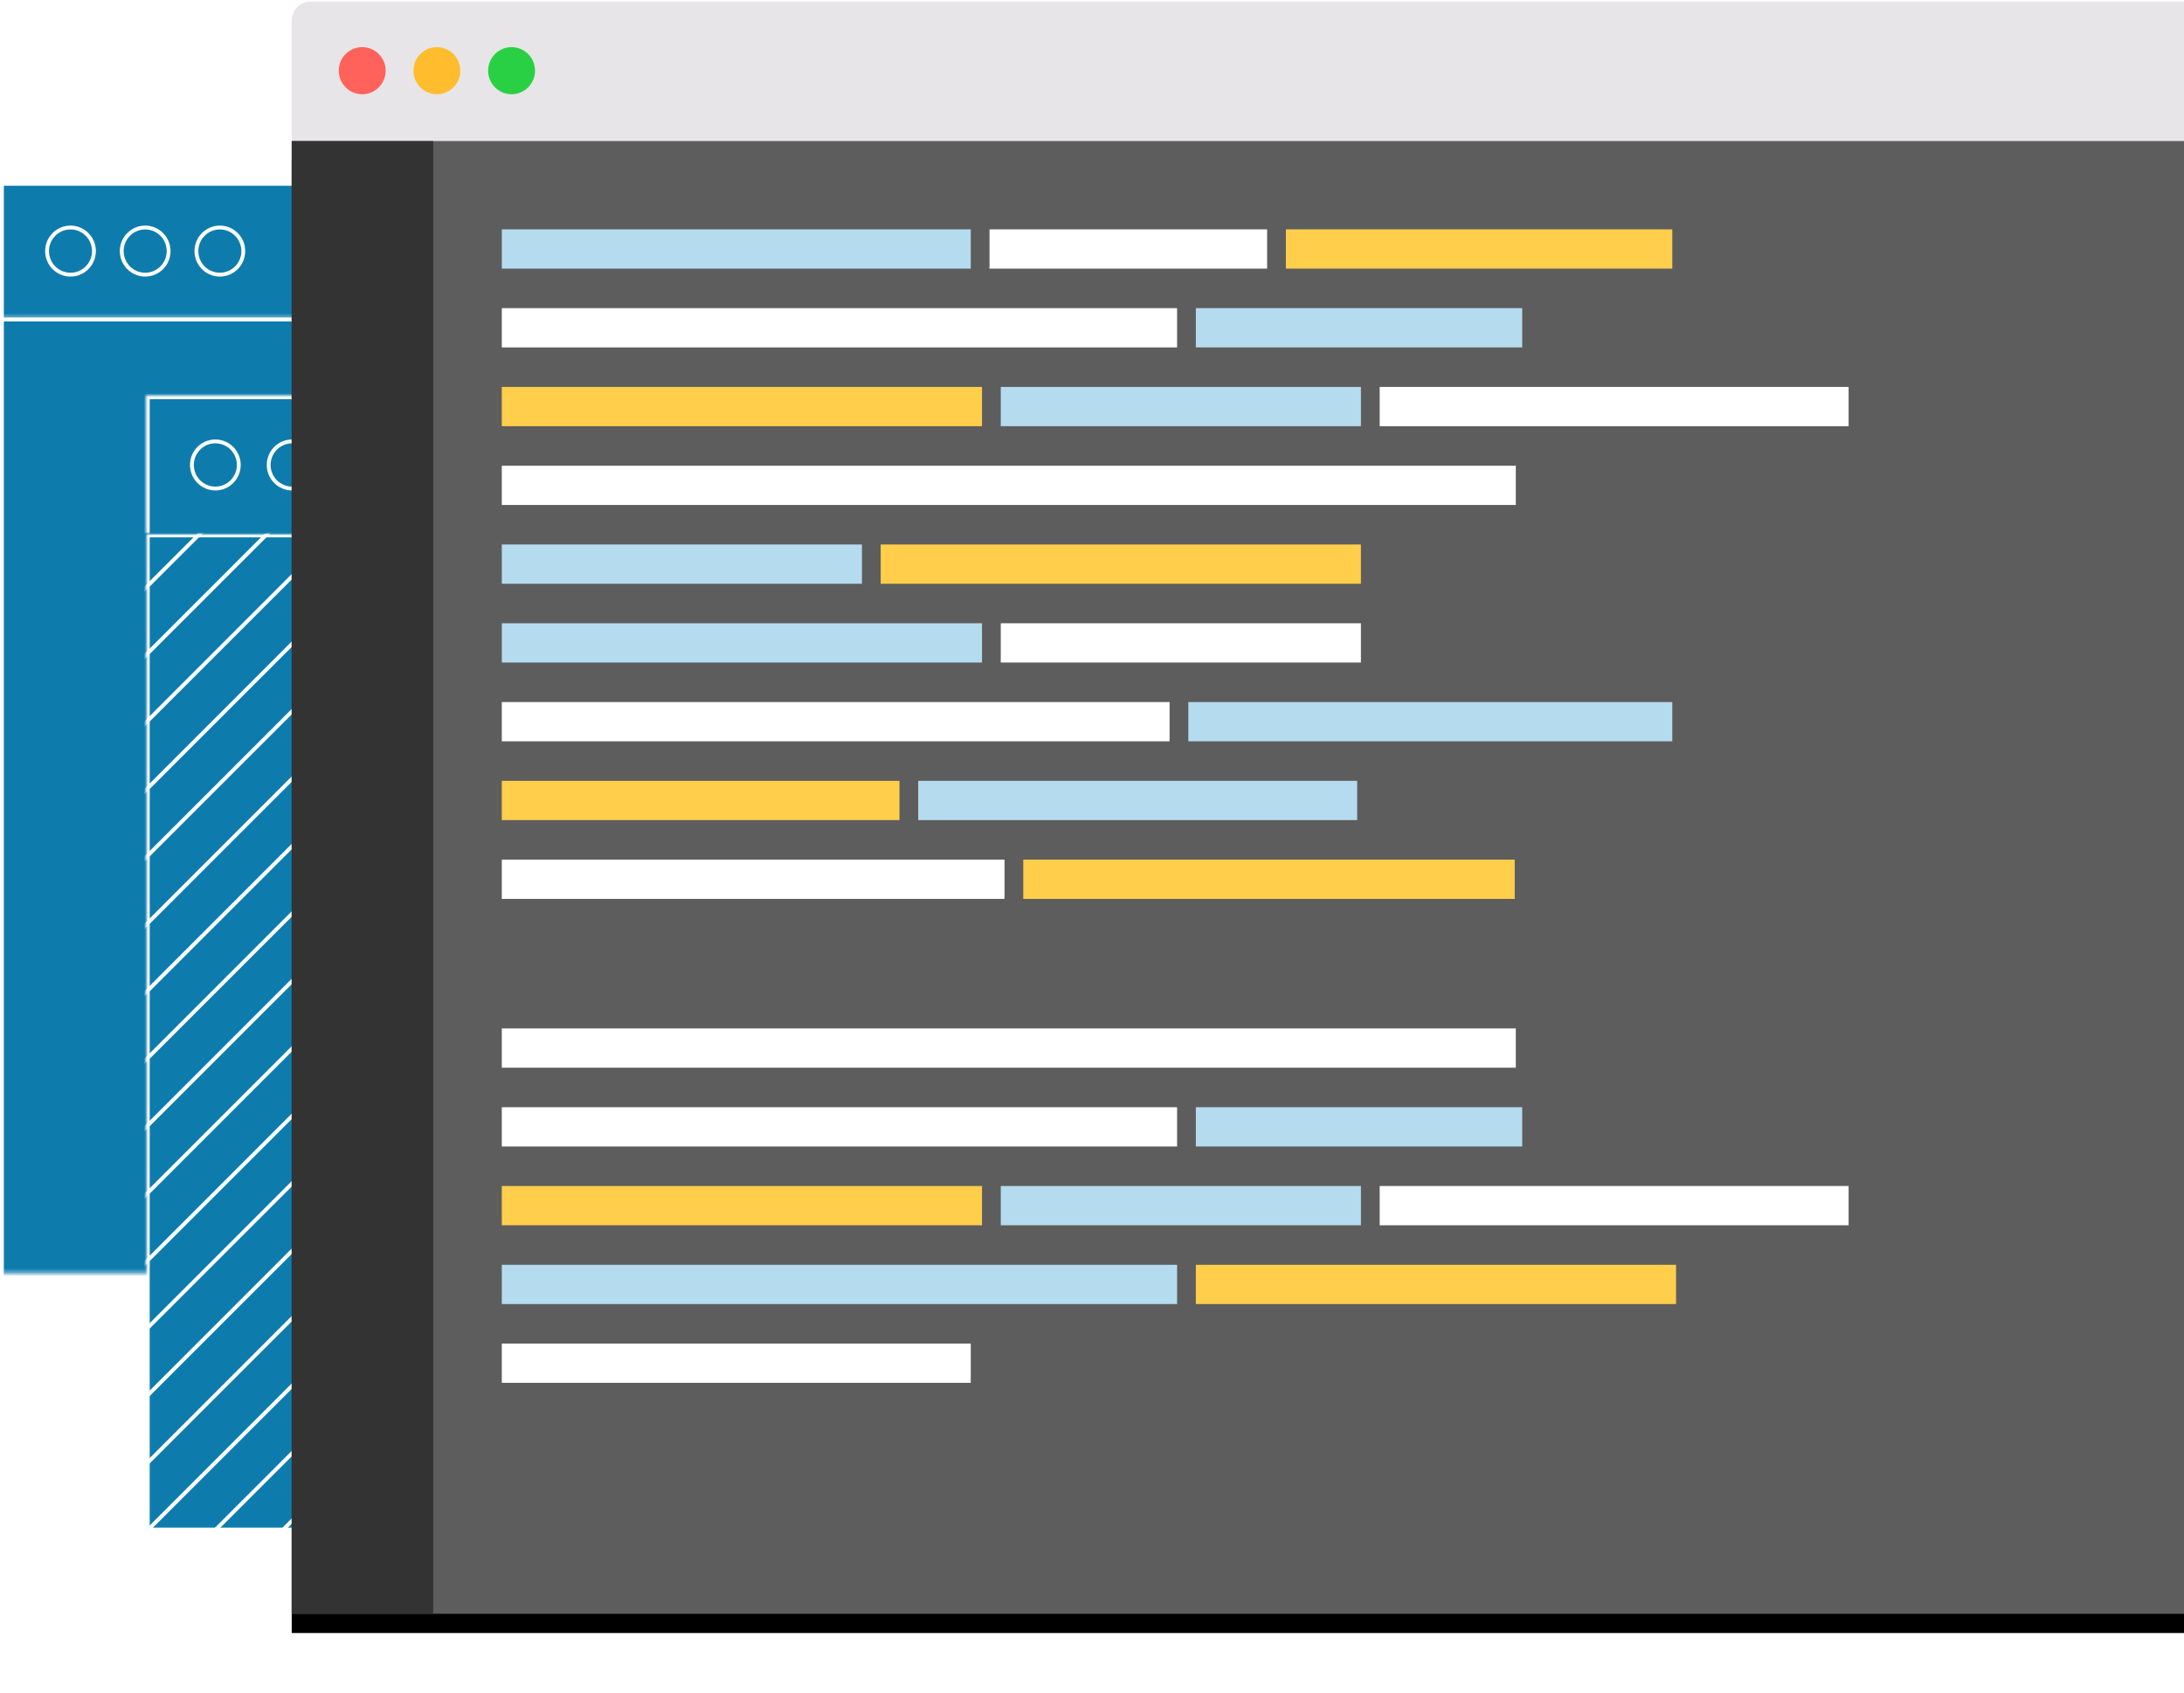 <?xml version="1.0" encoding="UTF-8" standalone="no"?>
<svg width="569px" height="441px" viewBox="0 0 569 441" version="1.1" xmlns="http://www.w3.org/2000/svg" xmlns:xlink="http://www.w3.org/1999/xlink">
    <!-- Generator: Sketch 39.1 (31720) - http://www.bohemiancoding.com/sketch -->
    <title>windows</title>
    <desc>Created with Sketch.</desc>
    <defs>
        <rect id="path-1" x="-2.38742359e-12" y="0.39" width="688.857" height="36.361"></rect>
        <mask id="mask-2" maskContentUnits="userSpaceOnUse" maskUnits="objectBoundingBox" x="0" y="0" width="688.857" height="36.361" fill="white">
            <use xlink:href="#path-1"></use>
        </mask>
        <rect id="path-3" x="-2.84217094e-12" y="35.752" width="688.857" height="284.647"></rect>
        <mask id="mask-4" maskContentUnits="userSpaceOnUse" maskUnits="objectBoundingBox" x="0" y="0" width="688.857" height="284.647" fill="white">
            <use xlink:href="#path-3"></use>
        </mask>
        <rect id="path-5" x="0" y="0" width="475" height="260"></rect>
        <mask id="mask-6" maskContentUnits="userSpaceOnUse" maskUnits="objectBoundingBox" x="0" y="0" width="475" height="260" fill="white">
            <use xlink:href="#path-5"></use>
        </mask>
        <mask id="mask-8" maskContentUnits="userSpaceOnUse" maskUnits="objectBoundingBox" x="0" y="0" width="475" height="260" fill="white">
            <use xlink:href="#path-5"></use>
        </mask>
        <polyline id="path-9" points="0 36 0 0 532 0 532 36"></polyline>
        <mask id="mask-10" maskContentUnits="userSpaceOnUse" maskUnits="objectBoundingBox" x="0" y="0" width="532" height="36" fill="white">
            <use xlink:href="#path-9"></use>
        </mask>
        <polygon id="path-11" points="0 420.458 644.354 420.458 644.354 36.752 0 36.752"></polygon>
        <filter x="-50%" y="-50%" width="200%" height="200%" filterUnits="objectBoundingBox" id="filter-12">
            <feOffset dx="0" dy="5" in="SourceAlpha" result="shadowOffsetOuter1"></feOffset>
            <feGaussianBlur stdDeviation="7.5" in="shadowOffsetOuter1" result="shadowBlurOuter1"></feGaussianBlur>
            <feColorMatrix values="0 0 0 0 0.395   0 0 0 0 0.395   0 0 0 0 0.395  0 0 0 0.5 0" type="matrix" in="shadowBlurOuter1"></feColorMatrix>
        </filter>
    </defs>
    <g id="Page-1" stroke="none" stroke-width="1" fill="none" fill-rule="evenodd">
        <g id="1" transform="translate(-711, -2273)">
            <g id="Group-6-Copy-4" transform="translate(0, 2100)">
                <g id="windows" transform="translate(711, 173)">
                    <g id="windowThree" transform="translate(0, 47)" stroke="#FFFFFF">
                        <use id="Rectangle-632" mask="url(#mask-2)" stroke-width="2" fill="#0D7CAD" xlink:href="#path-1"></use>
                        <use id="Rectangle-632-Copy" mask="url(#mask-4)" stroke-width="2" fill="#0D7CAD" xlink:href="#path-3"></use>
                        <ellipse id="Oval-2" cx="57.279" cy="18.417" rx="6.106" ry="6.139"></ellipse>
                        <ellipse id="Oval-2-Copy" cx="37.824" cy="18.417" rx="6.106" ry="6.139"></ellipse>
                        <ellipse id="Oval-2-Copy-2" cx="18.369" cy="18.417" rx="6.106" ry="6.139"></ellipse>
                    </g>
                    <g id="windowTwo" transform="translate(38, 103)">
                        <g id="Group-25" transform="translate(0, 36)">
                            <mask id="mask-7" fill="white">
                                <use xlink:href="#path-5"></use>
                            </mask>
                            <g id="Rectangle-869" stroke="#FFFFFF" mask="url(#mask-6)" stroke-width="2" fill="#0D7CAD">
                                <use mask="url(#mask-8)" xlink:href="#path-5"></use>
                            </g>
                            <g id="Group-16" mask="url(#mask-7)" stroke="#FFFFFF" stroke-linecap="square">
                                <g transform="translate(-164, -183)">
                                    <path d="M-67.181,163.057 L393.322,163.057" id="Line" transform="translate(163.071, 163.422) rotate(-45) translate(-163.071, -163.422) "></path>
                                    <path d="M151.97,382.207 L612.473,382.207" id="Line-Copy-111" transform="translate(382.222, 382.573) rotate(-45) translate(-382.222, -382.573) "></path>
                                    <path d="M-23.247,206.99 L437.256,206.99" id="Line-Copy-91" transform="translate(207.004, 207.356) rotate(-45) translate(-207.004, -207.356) "></path>
                                    <path d="M195.904,426.141 L656.407,426.141" id="Line-Copy-112" transform="translate(426.155, 426.506) rotate(-45) translate(-426.155, -426.506) "></path>
                                    <path d="M20.686,250.924 L481.189,250.924" id="Line-Copy-96" transform="translate(250.938, 251.289) rotate(-45) translate(-250.938, -251.289) "></path>
                                    <path d="M239.837,470.074 L700.34,470.074" id="Line-Copy-113" transform="translate(470.089, 470.44) rotate(-45) translate(-470.089, -470.44) "></path>
                                    <path d="M64.62,294.857 L525.123,294.857" id="Line-Copy-101" transform="translate(294.871, 295.223) rotate(-45) translate(-294.871, -295.223) "></path>
                                    <path d="M283.771,514.008 L744.274,514.008" id="Line-Copy-114" transform="translate(514.022, 514.373) rotate(-45) translate(-514.022, -514.373) "></path>
                                    <path d="M108.553,338.791 L569.056,338.791" id="Line-Copy-106" transform="translate(338.805, 339.156) rotate(-45) translate(-338.805, -339.156) "></path>
                                    <path d="M327.704,557.942 L788.207,557.942" id="Line-Copy-115" transform="translate(557.956, 558.307) rotate(-45) translate(-557.956, -558.307) "></path>
                                    <path d="M-58.394,171.843 L402.109,171.843" id="Line-Copy-87" transform="translate(171.858, 172.209) rotate(-45) translate(-171.858, -172.209) "></path>
                                    <path d="M160.757,390.994 L621.26,390.994" id="Line-Copy-116" transform="translate(391.008, 391.36) rotate(-45) translate(-391.008, -391.36) "></path>
                                    <path d="M-14.46,215.777 L446.043,215.777" id="Line-Copy-92" transform="translate(215.791, 216.142) rotate(-45) translate(-215.791, -216.142) "></path>
                                    <path d="M204.69,434.928 L665.193,434.928" id="Line-Copy-117" transform="translate(434.942, 435.293) rotate(-45) translate(-434.942, -435.293) "></path>
                                    <path d="M29.473,259.71 L489.976,259.71" id="Line-Copy-97" transform="translate(259.725, 260.076) rotate(-45) translate(-259.725, -260.076) "></path>
                                    <path d="M248.624,478.861 L709.127,478.861" id="Line-Copy-118" transform="translate(478.875, 479.227) rotate(-45) translate(-478.875, -479.227) "></path>
                                    <path d="M73.407,303.644 L533.91,303.644" id="Line-Copy-102" transform="translate(303.658, 304.009) rotate(-45) translate(-303.658, -304.009) "></path>
                                    <path d="M292.557,522.795 L753.06,522.795" id="Line-Copy-119" transform="translate(522.809, 523.16) rotate(-45) translate(-522.809, -523.16) "></path>
                                    <path d="M117.34,347.578 L577.843,347.578" id="Line-Copy-107" transform="translate(347.592, 347.943) rotate(-45) translate(-347.592, -347.943) "></path>
                                    <path d="M336.491,566.728 L796.994,566.728" id="Line-Copy-120" transform="translate(566.742, 567.094) rotate(-45) translate(-566.742, -567.094) "></path>
                                    <path d="M-49.607,180.63 L410.896,180.63" id="Line-Copy-88" transform="translate(180.644, 180.996) rotate(-45) translate(-180.644, -180.996) "></path>
                                    <path d="M169.543,399.781 L630.047,399.781" id="Line-Copy-121" transform="translate(399.795, 400.146) rotate(-45) translate(-399.795, -400.146) "></path>
                                    <path d="M-5.674,224.564 L454.829,224.564" id="Line-Copy-93" transform="translate(224.578, 224.929) rotate(-45) translate(-224.578, -224.929) "></path>
                                    <path d="M213.477,443.714 L673.98,443.714" id="Line-Copy-122" transform="translate(443.728, 444.08) rotate(-45) translate(-443.728, -444.08) "></path>
                                    <path d="M38.26,268.497 L498.763,268.497" id="Line-Copy-98" transform="translate(268.511, 268.863) rotate(-45) translate(-268.511, -268.863) "></path>
                                    <path d="M257.41,487.648 L717.914,487.648" id="Line-Copy-123" transform="translate(487.662, 488.013) rotate(-45) translate(-487.662, -488.013) "></path>
                                    <path d="M82.193,312.431 L542.696,312.431" id="Line-Copy-103" transform="translate(312.445, 312.796) rotate(-45) translate(-312.445, -312.796) "></path>
                                    <path d="M301.344,531.581 L761.847,531.581" id="Line-Copy-124" transform="translate(531.596, 531.947) rotate(-45) translate(-531.596, -531.947) "></path>
                                    <path d="M126.127,356.364 L586.63,356.364" id="Line-Copy-108" transform="translate(356.378, 356.73) rotate(-45) translate(-356.378, -356.73) "></path>
                                    <path d="M345.277,575.515 L805.781,575.515" id="Line-Copy-125" transform="translate(575.529, 575.88) rotate(-45) translate(-575.529, -575.88) "></path>
                                    <path d="M-40.821,189.417 L419.683,189.417" id="Line-Copy-89" transform="translate(189.431, 189.782) rotate(-45) translate(-189.431, -189.782) "></path>
                                    <path d="M178.33,408.568 L638.833,408.568" id="Line-Copy-126" transform="translate(408.582, 408.933) rotate(-45) translate(-408.582, -408.933) "></path>
                                    <path d="M3.113,233.35 L463.616,233.35" id="Line-Copy-94" transform="translate(233.364, 233.716) rotate(-45) translate(-233.364, -233.716) "></path>
                                    <path d="M222.264,452.501 L682.767,452.501" id="Line-Copy-127" transform="translate(452.515, 452.867) rotate(-45) translate(-452.515, -452.867) "></path>
                                    <path d="M47.046,277.284 L507.55,277.284" id="Line-Copy-99" transform="translate(277.298, 277.649) rotate(-45) translate(-277.298, -277.649) "></path>
                                    <path d="M266.197,496.435 L726.7,496.435" id="Line-Copy-128" transform="translate(496.449, 496.8) rotate(-45) translate(-496.449, -496.8) "></path>
                                    <path d="M90.98,321.217 L551.483,321.217" id="Line-Copy-104" transform="translate(321.232, 321.583) rotate(-45) translate(-321.232, -321.583) "></path>
                                    <path d="M310.131,540.368 L770.634,540.368" id="Line-Copy-129" transform="translate(540.382, 540.734) rotate(-45) translate(-540.382, -540.734) "></path>
                                    <path d="M134.913,365.151 L595.417,365.151" id="Line-Copy-109" transform="translate(365.165, 365.516) rotate(-45) translate(-365.165, -365.516) "></path>
                                    <path d="M354.064,584.302 L814.567,584.302" id="Line-Copy-130" transform="translate(584.316, 584.667) rotate(-45) translate(-584.316, -584.667) "></path>
                                    <path d="M-32.034,198.204 L428.469,198.204" id="Line-Copy-90" transform="translate(198.218, 198.569) rotate(-45) translate(-198.218, -198.569) "></path>
                                    <path d="M187.117,417.354 L647.62,417.354" id="Line-Copy-131" transform="translate(417.368, 417.72) rotate(-45) translate(-417.368, -417.72) "></path>
                                    <path d="M11.9,242.137 L472.403,242.137" id="Line-Copy-95" transform="translate(242.151, 242.503) rotate(-45) translate(-242.151, -242.503) "></path>
                                    <path d="M231.05,461.288 L691.553,461.288" id="Line-Copy-132" transform="translate(461.302, 461.653) rotate(-45) translate(-461.302, -461.653) "></path>
                                    <path d="M55.833,286.071 L516.336,286.071" id="Line-Copy-100" transform="translate(286.085, 286.436) rotate(-45) translate(-286.085, -286.436) "></path>
                                    <path d="M274.984,505.221 L735.487,505.221" id="Line-Copy-133" transform="translate(505.235, 505.587) rotate(-45) translate(-505.235, -505.587) "></path>
                                    <path d="M99.767,330.004 L560.27,330.004" id="Line-Copy-105" transform="translate(330.018, 330.37) rotate(-45) translate(-330.018, -330.37) "></path>
                                    <path d="M318.917,549.155 L779.42,549.155" id="Line-Copy-134" transform="translate(549.169, 549.52) rotate(-45) translate(-549.169, -549.52) "></path>
                                    <path d="M143.7,373.938 L604.203,373.938" id="Line-Copy-110" transform="translate(373.952, 374.303) rotate(-45) translate(-373.952, -374.303) "></path>
                                    <path d="M362.851,593.088 L823.354,593.088" id="Line-Copy-135" transform="translate(593.102, 593.454) rotate(-45) translate(-593.102, -593.454) "></path>
                                </g>
                            </g>
                        </g>
                        <use id="Rectangle-870" stroke="#FFFFFF" mask="url(#mask-10)" stroke-width="2" fill="#0D7CAD" xlink:href="#path-9"></use>
                        <ellipse id="Oval-2" stroke="#FFFFFF" cx="18.106" cy="18.139" rx="6.106" ry="6.139"></ellipse>
                        <ellipse id="Oval-2-Copy-3" stroke="#FFFFFF" cx="38.106" cy="18.139" rx="6.106" ry="6.139"></ellipse>
                        <ellipse id="Oval-2-Copy-4" stroke="#FFFFFF" cx="58.106" cy="18.139" rx="6.106" ry="6.139"></ellipse>
                    </g>
                    <g id="windowOne" transform="translate(76, 0)">
                        <rect id="Rectangle-632" fill="#E7E5E7" x="0" y="0.39" width="529.953" height="41.355" rx="5"></rect>
                        <g id="Fill-10">
                            <use fill="black" fill-opacity="1" filter="url(#filter-12)" xlink:href="#path-11"></use>
                            <use fill="#5D5D5D" fill-rule="evenodd" xlink:href="#path-11"></use>
                        </g>
                        <rect id="Rectangle-40" fill="#B5DBEF" x="54.735" y="59.757" width="122.176" height="10.231"></rect>
                        <rect id="Rectangle-40-Copy-17" fill="#B5DBEF" x="54.735" y="329.522" width="175.933" height="10.231"></rect>
                        <rect id="Rectangle-40-Copy-11" fill="#B5DBEF" x="54.735" y="162.385" width="125.108" height="10.231"></rect>
                        <rect id="Rectangle-40-Copy-5" fill="#FFCE4B" x="54.735" y="100.809" width="125.108" height="10.231"></rect>
                        <rect id="Rectangle-40-Copy-18" fill="#FFCE4B" x="54.735" y="308.996" width="125.108" height="10.231"></rect>
                        <rect id="Rectangle-40-Copy-12" fill="#FFCE4B" x="54.735" y="203.436" width="103.605" height="10.231"></rect>
                        <rect id="Rectangle-40-Copy-23" fill="#FFCE4B" x="190.594" y="223.962" width="128.04" height="10.231"></rect>
                        <rect id="Rectangle-40-Copy-8" fill="#FFFFFF" x="54.735" y="121.334" width="264.179" height="10.231"></rect>
                        <rect id="Rectangle-40-Copy-19" fill="#FFFFFF" x="54.735" y="267.945" width="264.179" height="10.231"></rect>
                        <rect id="Rectangle-40-Copy-22" fill="#FFFFFF" x="54.735" y="350.047" width="122.176" height="10.231"></rect>
                        <rect id="Rectangle-40-Copy-13" fill="#FFFFFF" x="54.735" y="223.962" width="130.973" height="10.231"></rect>
                        <rect id="Rectangle-40-Copy-3" fill="#FFFFFF" x="54.735" y="80.283" width="175.933" height="10.231"></rect>
                        <rect id="Rectangle-40-Copy-20" fill="#FFFFFF" x="54.735" y="288.471" width="175.933" height="10.231"></rect>
                        <rect id="Rectangle-40-Copy-14" fill="#FFFFFF" x="54.735" y="182.911" width="173.979" height="10.231"></rect>
                        <rect id="Rectangle-40-Copy" fill="#FFFFFF" x="181.798" y="59.757" width="72.328" height="10.231"></rect>
                        <rect id="Rectangle-40-Copy-15" fill="#FFFFFF" x="184.73" y="162.385" width="93.831" height="10.231"></rect>
                        <rect id="Rectangle-40-Copy-6" fill="#B5DBEF" x="184.73" y="100.809" width="93.831" height="10.231"></rect>
                        <rect id="Rectangle-40-Copy-24" fill="#B5DBEF" x="184.73" y="308.996" width="93.831" height="10.231"></rect>
                        <rect id="Rectangle-40-Copy-16" fill="#B5DBEF" x="163.227" y="203.436" width="114.357" height="10.231"></rect>
                        <rect id="Rectangle-40-Copy-9" fill="#B5DBEF" x="54.735" y="141.86" width="93.831" height="10.231"></rect>
                        <rect id="Rectangle-40-Copy-2" fill="#FFCE4B" x="259.013" y="59.757" width="100.673" height="10.231"></rect>
                        <rect id="Rectangle-40-Copy-25" fill="#FFCE4B" x="235.555" y="329.522" width="125.108" height="10.231"></rect>
                        <rect id="Rectangle-40-Copy-7" fill="#FFFFFF" x="283.448" y="100.809" width="122.176" height="10.231"></rect>
                        <rect id="Rectangle-40-Copy-26" fill="#FFFFFF" x="283.448" y="308.996" width="122.176" height="10.231"></rect>
                        <rect id="Rectangle-40-Copy-10" fill="#FFCE4B" x="153.453" y="141.86" width="125.108" height="10.231"></rect>
                        <rect id="Rectangle-40-Copy-4" fill="#B5DBEF" x="235.555" y="80.283" width="85.034" height="10.231"></rect>
                        <rect id="Rectangle-40-Copy-27" fill="#B5DBEF" x="235.555" y="288.471" width="85.034" height="10.231"></rect>
                        <rect id="Rectangle-40-Copy-21" fill="#B5DBEF" x="233.6" y="182.911" width="126.086" height="10.231"></rect>
                        <ellipse id="Oval-2" fill="#2AD043" cx="57.279" cy="18.417" rx="6.106" ry="6.139"></ellipse>
                        <ellipse id="Oval-2-Copy" fill="#FFBD2E" cx="37.824" cy="18.417" rx="6.106" ry="6.139"></ellipse>
                        <ellipse id="Oval-2-Copy-2" fill="#FF625A" cx="18.369" cy="18.417" rx="6.106" ry="6.139"></ellipse>
                        <rect id="Rectangle-62" fill="#333333" x="0" y="36.752" width="36.862" height="383.707"></rect>
                    </g>
                </g>
            </g>
        </g>
    </g>
</svg>